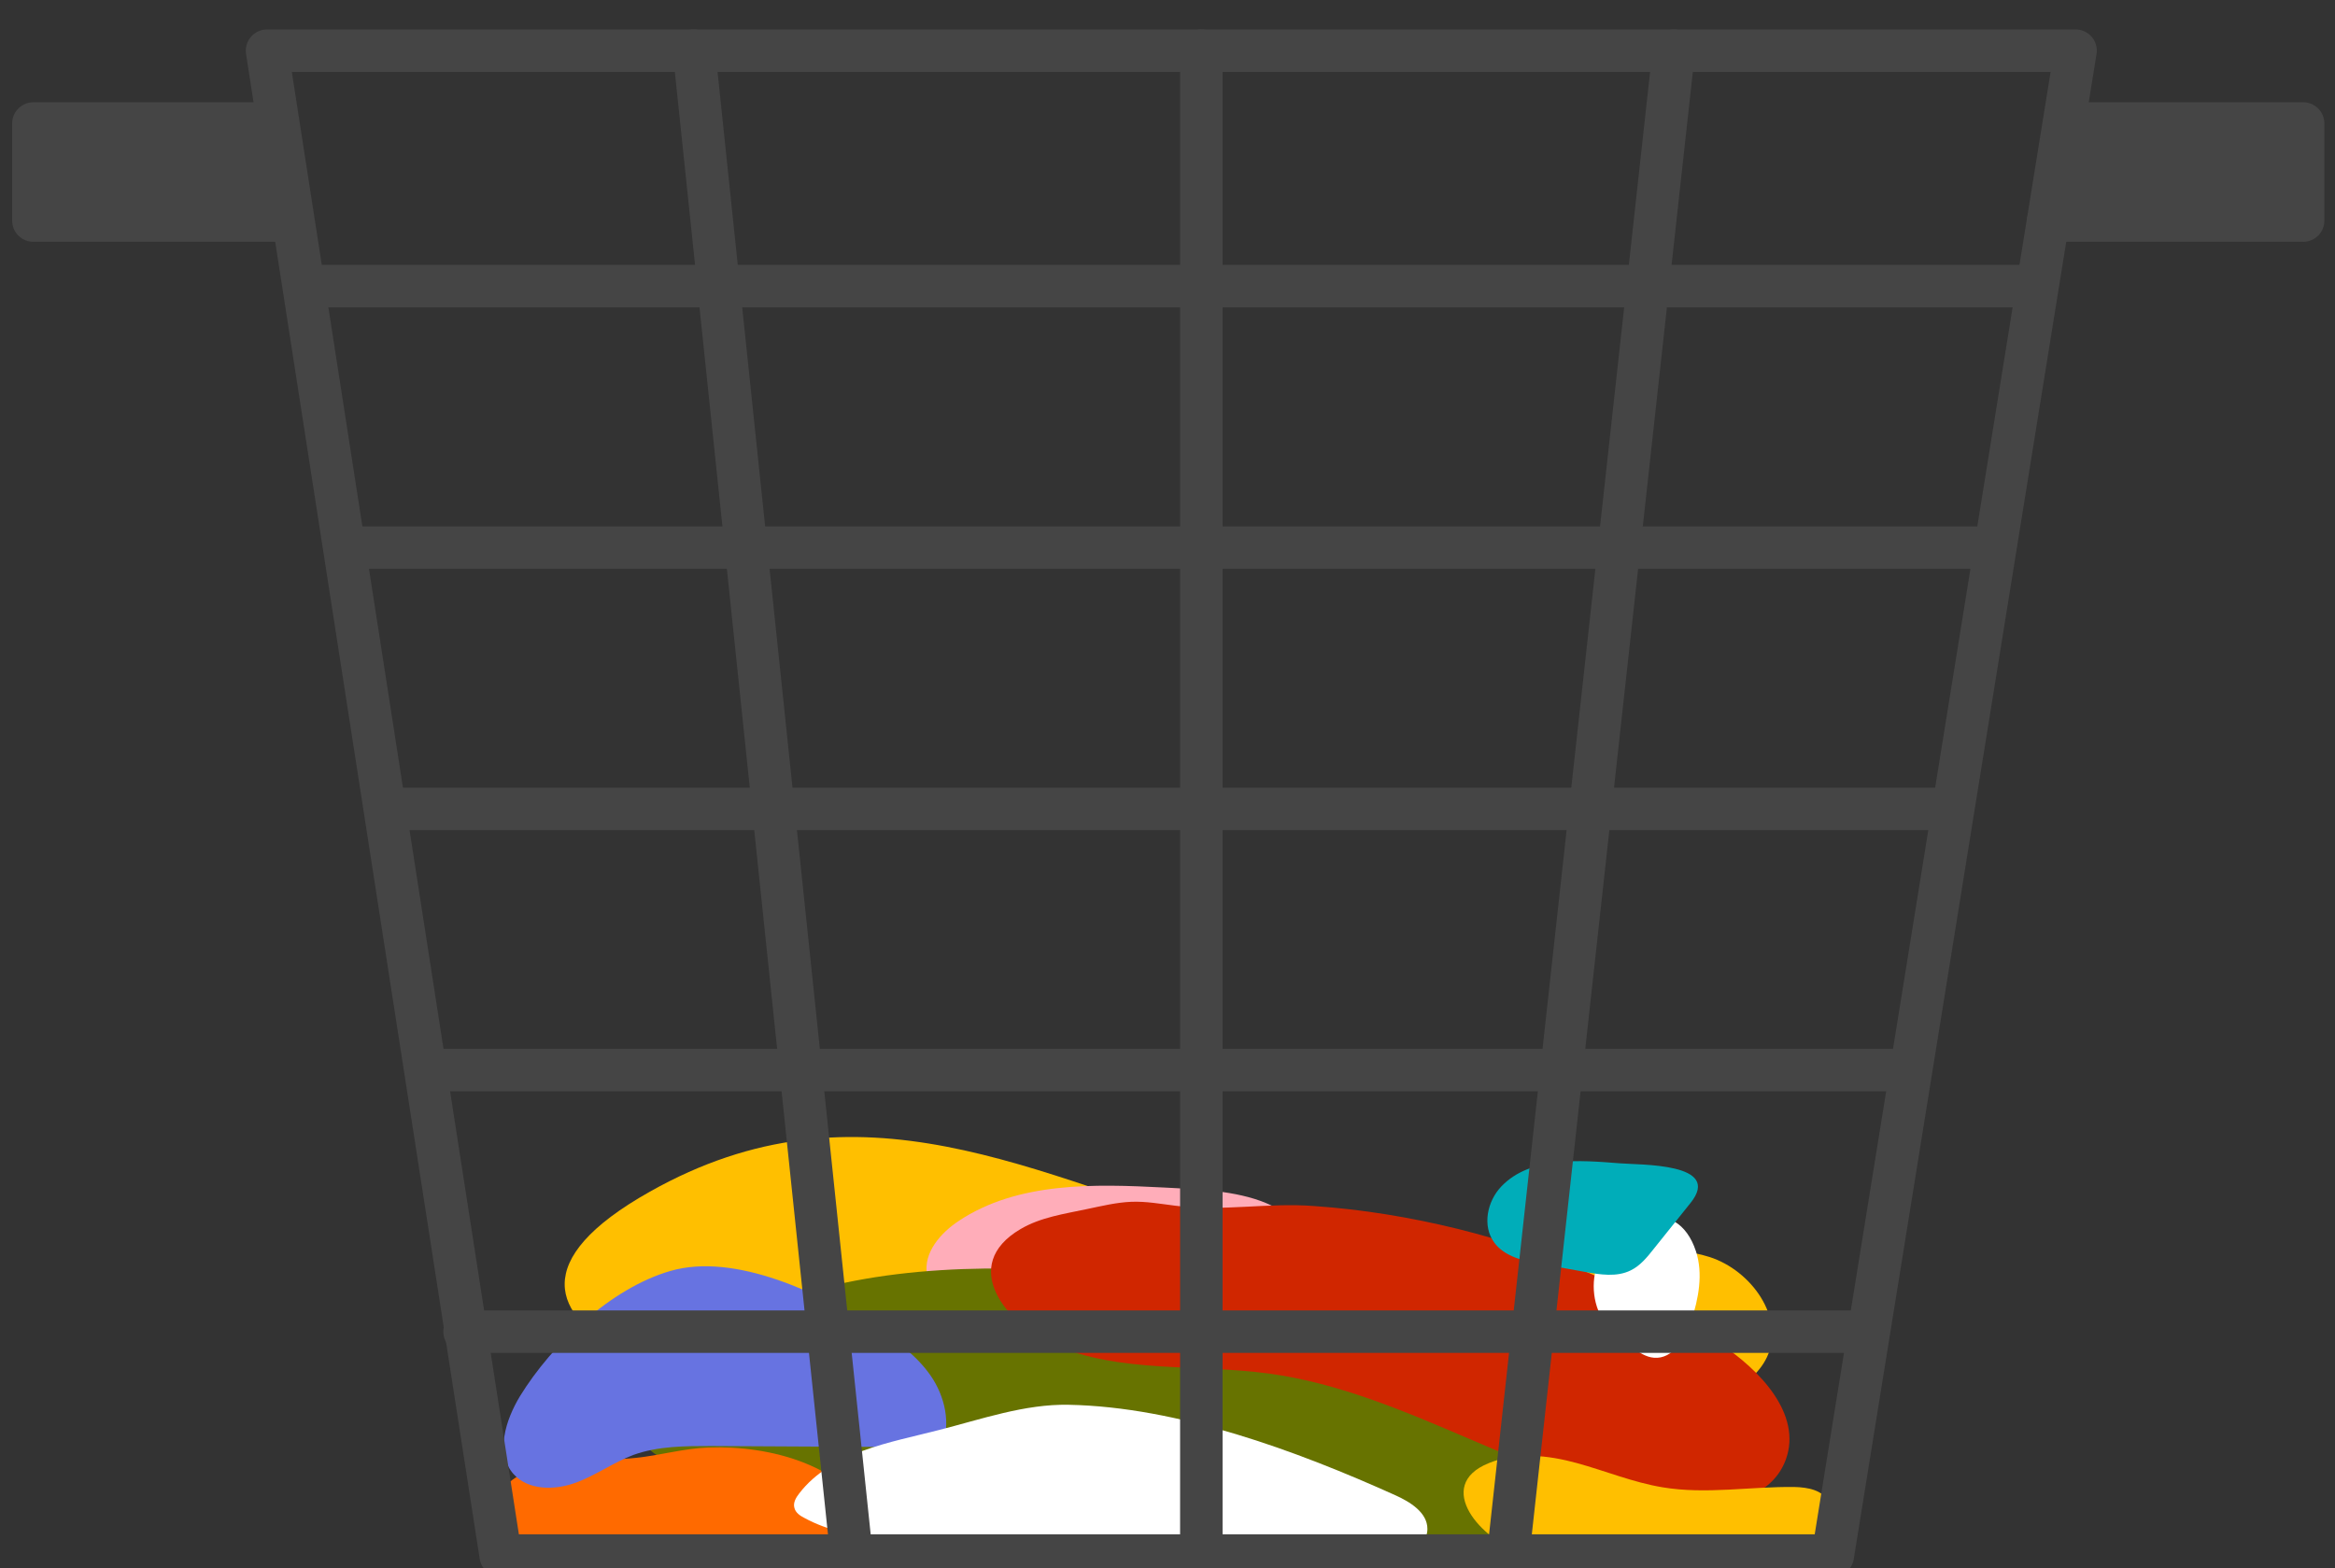 <?xml version="1.0" encoding="utf-8"?>
<!-- Generator: Adobe Illustrator 22.1.0, SVG Export Plug-In . SVG Version: 6.00 Build 0)  -->
<svg version="1.1" id="Layer_1" xmlns="http://www.w3.org/2000/svg" xmlns:xlink="http://www.w3.org/1999/xlink" x="0px" y="0px"
	 viewBox="0 0 769.5 516.9" style="enable-background:new 0 0 769.5 516.9;" xml:space="preserve">
<rect x="0" y="0" width="769.5" height="516.9" fill="#333333" stroke="none"/>
<style type="text/css">
	.st0{fill:#FFBF00;}
	.st1{fill:#FFADB9;}
	.st2{fill:#677300;}
	.st3{fill:#D02600;}
	.st4{fill:#FF6A00;}
	.st5{fill:#6773E1;}
	.st6{fill:#FFFFFF;}
	.st7{fill:#00ADB9;}
	.st8{fill:none;stroke:#454545;stroke-width:14;stroke-linecap:round;stroke-linejoin:round;}
	.st9{fill:#454545;stroke:#454545;stroke-width:14;stroke-linecap:round;stroke-linejoin:round;}
</style>
<title>Asset 82</title>
<g id="Layer_2_1_">
	<g id="_2">
		<path class="st0" d="M408.9,407.6c36.3,10.8,74.5,13.4,111.9,7.8c14.2-2.1,28.9-5.5,42.6-1.1s25,20,18.9,33
			c-2.6,5.5-7.8,9.4-13.1,12.5c-27.9,16.1-62.4,15.8-94.2,10.6s-63-15-95.3-16.1c-30.4-1.1-60.4,5.5-90.6,8.2
			c-42.5,3.7-155-24.7-75-69.7C283.4,353.7,340.6,387.3,408.9,407.6z"/>
		<path class="st1" d="M383.7,391.4c-23.2-1.2-48.2-1.9-67.6,10.9c-6.1,4-11.9,10.6-10.6,17.8c1,5.3,5.7,9.3,10.8,11.1
			c5.1,1.8,10.6,1.7,16.1,1.8c19.3,0.3,38.5,2.5,57.3,6.4c8.8,1.8,17.8,4.1,26.6,2.4c8.8-1.7,17.4-8.5,17.6-17.5
			C434.8,393,405.3,392.5,383.7,391.4z"/>
		<path class="st2" d="M215.5,458.3c-3.2,4.4-6,10-4.2,15.2c1.6,4.5,6.1,7.1,10.5,8.8c42.9,17.2,90.7-11.8,136.7-7.3
			c19.8,1.9,38.4,10,57.2,16.5c20.7,7.2,41.9,12.6,63.5,16.2c8.8,1.5,18.6,2.4,26.1-2.4c12-7.7,11.1-26.7,2.2-37.8
			c-9-11-23.1-16.2-36.5-21c-17.9-6.5-35.8-13.3-54.4-17.8C362.1,415.4,253.9,405.3,215.5,458.3z"/>
		<path class="st3" d="M566.6,442.7c-26.4-17.4-55.6-30.1-86.3-37.7c-15.5-3.8-31.3-6.4-47.2-7.5c-15.5-1.2-30.1,1.9-45.7-0.1
			c-4.9-0.6-9.7-1.5-14.6-1.3c-4.9,0.2-9.8,1.4-14.6,2.4c-7.5,1.6-15.3,2.7-21.9,6.6c-20.4,12-4.7,31.3,11,38.1
			c22,9.5,47.1,6.3,70.8,9.5c45.8,6.2,85.6,36.4,131.4,43.1c14.9,2.2,33.8-0.5,39-14.7C594,466.1,579.9,451.4,566.6,442.7z"/>
		<path class="st0" d="M560.1,508.5c8,1.2,15.7,4,23.8,3.8c8-0.2,16.9-4.3,18.8-12.1c0.5-1.7,0.4-3.5-0.2-5.2
			c-1.7-3.9-6.8-4.8-11.1-4.9c-14.5-0.2-29.2,2.5-43.5,0.1c-9.7-1.6-18.8-5.4-28.3-8c-9.5-2.6-19.8-3.7-28.9,0
			c-18.7,7.5-2,25.9,10.6,29.2C519.8,516.2,540.9,505.7,560.1,508.5z"/>
		<path class="st4" d="M171.3,486.2c-4.5,2.4-8.3,6.7-8.8,11.8c-0.4,5.1,2.7,10,6.9,12.9c4.2,2.9,9.3,4.1,14.3,4.8
			c26.2,3.6,52.6-5.9,78.9-3.9c6.8,0.5,13.6,1.8,20.2,0.3c3-0.6,6.3-2.4,6.6-5.4c0-1.4-0.3-2.8-1-4c-9.1-19.9-34.8-26.4-55.1-25.6
			c-8,0.3-15.9,2.6-23.8,3.4C197.4,481.8,182.6,480.3,171.3,486.2z"/>
		<path class="st5" d="M171.4,460.1c-4.8,7.9-8.3,18.9-2.1,25.8c4.8,5.3,13.3,5.3,20.1,2.9c6.8-2.4,12.7-6.8,19.4-9.3
			c8.1-2.9,17-2.9,25.6-2.9l75.9,0.4c3.2-7.7,1.1-16.8-3.6-23.6c-4.7-6.8-11.7-11.8-18.7-16.1c-17.7-10.9-45.7-24.6-67.1-18.4
			C201.2,424.6,181.8,443.2,171.4,460.1z"/>
		<path class="st6" d="M263.4,492.2c-1.1,1.4-2.1,3.1-1.6,4.8c0.4,1.6,1.9,2.6,3.3,3.3c15.4,8.4,34,6.6,51.6,6.6
			c46.7,0.2,93.5,15.4,139.6,7.7c6.4-1.1,14.1-4.3,14.1-10.7c0-5.4-5.7-8.9-10.6-11.1c-32.4-14.6-71.6-29.1-107.6-29.8
			c-14.5-0.3-28.9,4.8-42.7,8.3C293.7,475.4,274,478.4,263.4,492.2z"/>
		<path class="st6" d="M526.8,415.7c-2.8,6.9-1.9,15.3,2.7,21.1c2.3,2.9,5.4,5.1,8.4,7.3c2.2,1.6,4.5,3.2,7.2,3.4
			c6.1,0.5,10.2-6.1,12.2-12c2.5-7.5,4-15.7,1.6-23.1C552.6,393.3,532.8,400.8,526.8,415.7z"/>
		<path class="st7" d="M494.8,391c-4.7,4.9-6.4,13-2.4,18.5c3.4,4.7,9.7,6.1,15.5,7.1l14.4,2.6c5,0.9,10.5,1.8,15.1-0.5
			c3.1-1.5,5.4-4.3,7.6-7.1l12.1-15.1c10.7-13.3-16.5-12.5-23.5-13.1C520.9,382.4,504.4,381,494.8,391z"/>
	</g>
</g>
<g id="Layer_2_2_">
	<g id="_2_1_">
		<polygon class="st8" points="88,16.7 165,512.7 604,512.7 684,16.7 		"/>
		<line class="st8" x1="101.3" y1="94.3" x2="668" y2="94.3"/>
		<line class="st8" x1="115.6" y1="180.5" x2="652.7" y2="180.5"/>
		<line class="st8" x1="131.3" y1="266.6" x2="637.8" y2="266.6"/>
		<line class="st8" x1="142.5" y1="352.7" x2="626.3" y2="352.7"/>
		<line class="st8" x1="153.1" y1="438.9" x2="615.5" y2="438.9"/>
		<line class="st8" x1="395.9" y1="16.7" x2="395.9" y2="512.7"/>
		<line class="st8" x1="551.6" y1="16.7" x2="497" y2="512.7"/>
		<line class="st8" x1="228.7" y1="16.7" x2="280" y2="506.7"/>
		<polyline class="st9" points="684,40.7 759,40.7 759,72.7 675,72.7 		"/>
		<polyline class="st9" points="86,40.7 11,40.7 11,72.7 95,72.7 		"/>
	</g>
</g>
</svg>

